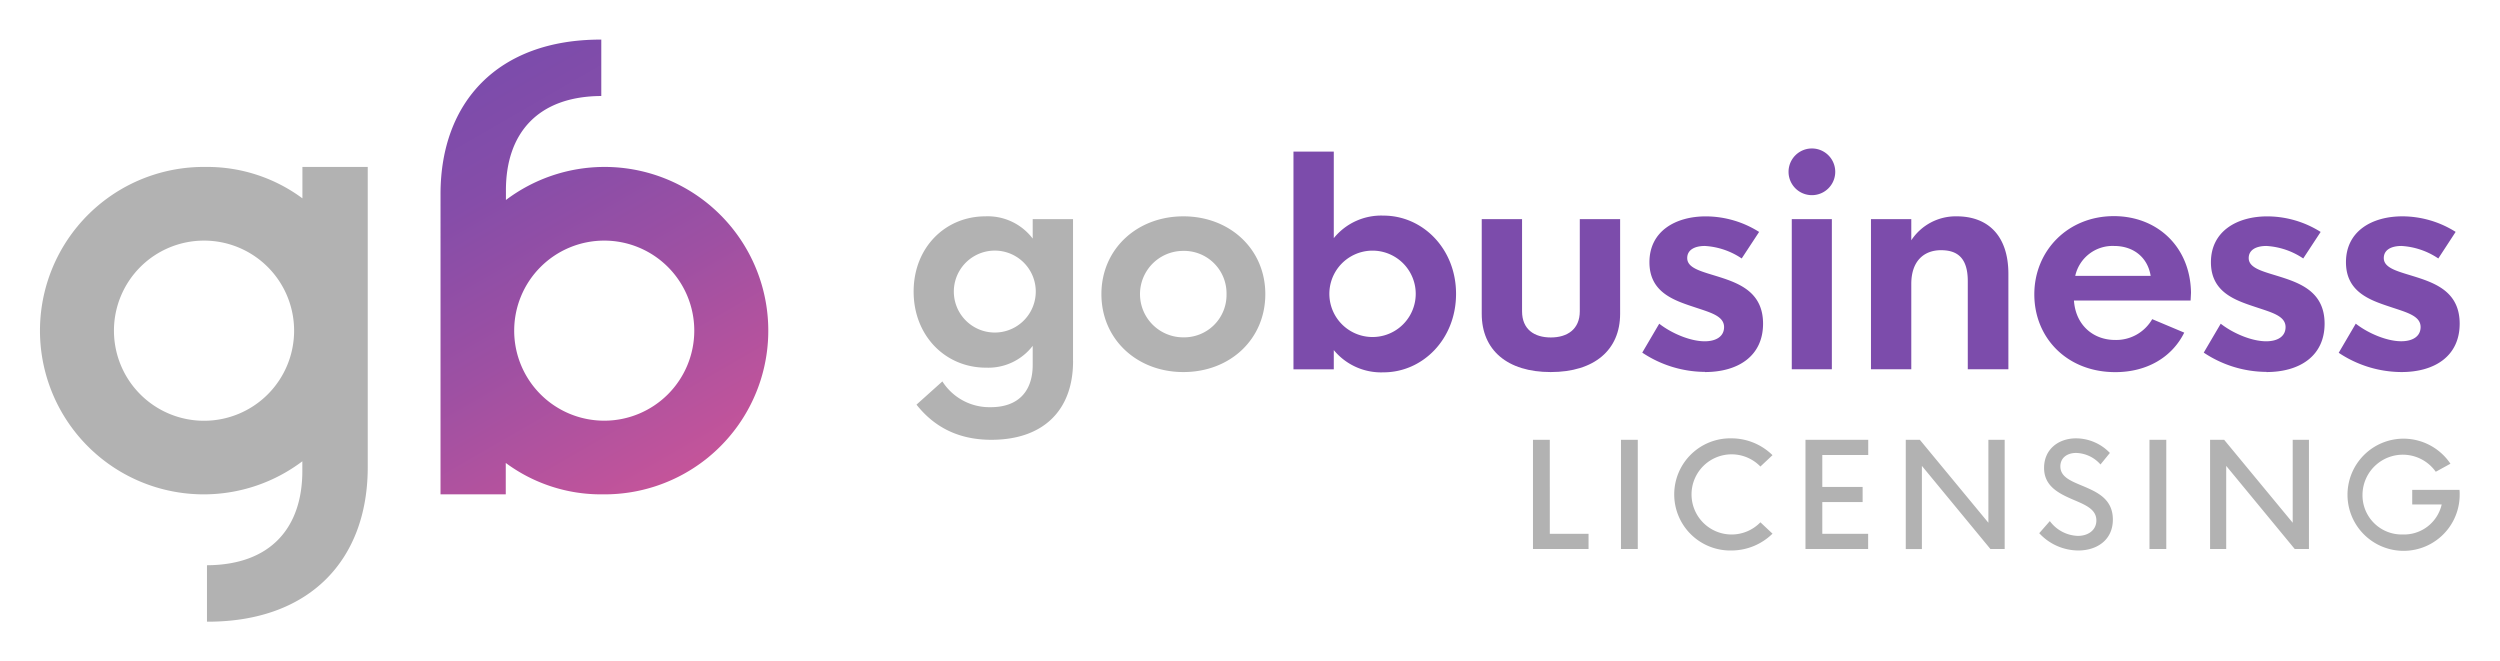 <svg id="Layer_1" data-name="Layer 1" xmlns="http://www.w3.org/2000/svg" xmlns:xlink="http://www.w3.org/1999/xlink" viewBox="0 0 620 164"><defs><style>.cls-1{fill:url(#linear-gradient);}.cls-2{fill:#b2b2b2;}.cls-3{fill:#7c4cab;}</style><linearGradient id="linear-gradient" x1="108.63" y1="25.45" x2="163.72" y2="120.88" gradientUnits="userSpaceOnUse"><stop offset="0" stop-color="#7c4cab"/><stop offset="0.22" stop-color="#854da9"/><stop offset="0.57" stop-color="#9d50a3"/><stop offset="1" stop-color="#c4549a"/></linearGradient></defs><title>GB_LICENSING</title><path class="cls-1" d="M127.52,82a22.33,22.33,0,1,1,22.33,22.33A22.32,22.32,0,0,1,127.52,82M148.94,9.82c-25.42,0-39.69,15.43-39.69,38.32V122.6h16.18v-7.79a39.66,39.66,0,0,0,23.66,7.79l.38,0,.38,0a40.6,40.6,0,1,0-24.38-73V47.19c0-14.06,7.84-23.31,23.65-23.38v-14Z"/><path class="cls-2" d="M72.94,82A22.34,22.34,0,1,1,50.6,59.67,22.34,22.34,0,0,1,72.94,82M91.2,115.86V41.4H75v7.79A39.62,39.62,0,0,0,51.36,41.4l-.38,0-.38,0a40.6,40.6,0,1,0,24.38,73v2.39c0,14.07-7.84,23.32-23.65,23.39v14h.18c25.42,0,39.69-15.43,39.69-38.32"/><path class="cls-2" d="M256.87,72.31a10.16,10.16,0,1,1-20.32,0,10.16,10.16,0,1,1,20.32,0m9.24,17.25V54.35h-10v4.82a14,14,0,0,0-11.73-5.52c-9.93,0-17.8,7.7-17.8,18.66s7.87,18.87,17.94,18.87a13.87,13.87,0,0,0,11.59-5.41v4.71c0,6.68-3.69,10.5-10.4,10.5a13.83,13.83,0,0,1-12-6.39l-6.42,5.76c5.44,6.89,12.32,8.72,18.57,8.72,12.71,0,20.26-7.14,20.26-19.51"/><path class="cls-2" d="M304.18,72.94a10.52,10.52,0,0,1-10.74,10.72,10.72,10.72,0,0,1,0-21.44,10.54,10.54,0,0,1,10.74,10.72m9.62,0c0-11.17-8.81-19.29-20.32-19.29s-20.33,8.12-20.33,19.29,8.77,19.33,20.33,19.33,20.32-8.12,20.32-19.33"/><path class="cls-3" d="M351.1,72.87a10.71,10.71,0,1,1-21.42,0,10.71,10.71,0,1,1,21.42,0m10,0c0-11.21-8.29-19.4-18-19.4a15.12,15.12,0,0,0-12.32,5.59l0-21.47h-10v54h10V86.82a15.21,15.21,0,0,0,12.32,5.52c9.73,0,18-8.22,18-19.47"/><path class="cls-3" d="M384.59,92.27c10.81,0,17.2-5.48,17.2-14.44V54.35h-10V77.19c0,4.47-3.09,6.5-7.19,6.5s-7.13-2-7.13-6.5V54.35h-10V77.83c0,9,6.35,14.44,17.1,14.44"/><path class="cls-3" d="M422.81,92.27c8.29,0,14.43-4,14.43-12,0-7.63-5.65-9.91-10.71-11.53-4.28-1.37-8.1-2.11-8.1-4.74,0-2,1.79-3,4.38-3a18.17,18.17,0,0,1,9.13,3.1l4.32-6.58a24.86,24.86,0,0,0-13.2-3.86c-7.51,0-14,3.65-14,11.38,0,7.42,6,9.42,11,11.08,4.07,1.37,7.51,2.21,7.51,5,0,2.29-1.93,3.52-4.81,3.52-3.61,0-8.25-2-11.27-4.36l-4.21,7.17a28.25,28.25,0,0,0,15.55,4.78"/><path class="cls-3" d="M454.3,54.35h-9.94V91.57h9.94Zm.84-11.74a5.79,5.79,0,0,0-11.58,0,5.79,5.79,0,1,0,11.58,0"/><path class="cls-3" d="M485.23,53.65A13.19,13.19,0,0,0,474,59.59V54.35H464V91.57h10V70.41c0-5.66,3.13-8.36,7.37-8.36,3.87,0,6.64,1.72,6.64,7.66V91.57h10.07V67.92c0-9.32-4.91-14.27-12.84-14.27"/><path class="cls-3" d="M533.37,68.41H514.66A9.48,9.48,0,0,1,524.31,61c4.74,0,8.32,2.78,9.06,7.45m10,4.15c-.17-11.46-8.42-19-19.13-19-11.45,0-19.73,8.61-19.73,19.4s8.11,19.29,20.08,19.29c7.93,0,14.11-3.76,17.1-9.8l-7.94-3.34a10.31,10.31,0,0,1-9.2,5.16c-5.4,0-9.79-3.65-10.21-9.77h28.93Z"/><path class="cls-3" d="M562.07,92.27c8.28,0,14.43-4,14.43-12,0-7.63-5.65-9.91-10.71-11.53-4.28-1.37-8.11-2.11-8.11-4.74,0-2,1.79-3,4.39-3a18.17,18.17,0,0,1,9.13,3.1l4.32-6.58a24.9,24.9,0,0,0-13.21-3.86c-7.51,0-14,3.65-14,11.38,0,7.42,6,9.42,11,11.08,4.07,1.37,7.51,2.21,7.51,5,0,2.29-1.93,3.52-4.81,3.52-3.62,0-8.25-2-11.27-4.36l-4.21,7.17a28.2,28.2,0,0,0,15.55,4.78"/><path class="cls-3" d="M595.57,92.27c8.29,0,14.43-4,14.43-12,0-7.63-5.65-9.91-10.71-11.53-4.28-1.37-8.11-2.11-8.11-4.74,0-2,1.79-3,4.39-3a18.17,18.17,0,0,1,9.13,3.1L609,57.51a24.86,24.86,0,0,0-13.2-3.86c-7.52,0-14,3.65-14,11.38,0,7.42,6,9.42,11,11.08,4.07,1.37,7.51,2.21,7.51,5,0,2.29-1.93,3.52-4.81,3.52-3.61,0-8.25-2-11.27-4.36L580,87.49a28.22,28.22,0,0,0,15.55,4.78"/><path class="cls-2" d="M609.93,121.49h-11.7v3.61h7.31a9.57,9.57,0,0,1-9.64,7.45,9.72,9.72,0,0,1-10-9.86A10,10,0,0,1,604.07,117l3.64-2a14.06,14.06,0,0,0-11.82-6.21A13.91,13.91,0,1,0,610,122.58c0-.39,0-.78-.05-1.09m-41.36-12.42v20.57l-17-20.57h-3.49v27.09h4V115.54l17,20.62h3.52V109.07Zm-35.52,27.09h4.17V109.07h-4.17Zm-17.65.36c4.64,0,8.57-2.62,8.57-7.66s-3.77-6.77-7.27-8.26c-3.12-1.3-5.75-2.29-5.75-4.94,0-2.18,1.77-3.33,3.87-3.33a8.31,8.31,0,0,1,6.08,2.86l2.33-2.86a11.7,11.7,0,0,0-8.38-3.62c-4.43,0-7.94,2.76-7.94,7.32s3.64,6.35,7.27,7.91c3.05,1.3,5.7,2.38,5.7,5.13,0,2.38-2,3.83-4.59,3.83a9,9,0,0,1-6.95-3.67l-2.63,3a13.27,13.27,0,0,0,9.69,4.29m-22.3-27.45v20.57l-17-20.57h-3.49v27.09h4V115.54l17,20.62h3.53V109.07Zm-29.8,3.77v-3.77H447.76v27.09H463.3v-3.77H451.93v-7.87h10v-3.76h-10v-7.92Zm-33.83,23.68a14.57,14.57,0,0,0,10.09-4.17l-3-2.82a9.94,9.94,0,1,1,0-13.83l3-2.82a14.57,14.57,0,0,0-10.09-4.17,13.91,13.91,0,1,0,0,27.81M402,136.16h4.17V109.07H402Zm-17.65-3.77V109.07h-4.17v27.09h13.78v-3.77Z"/></svg>